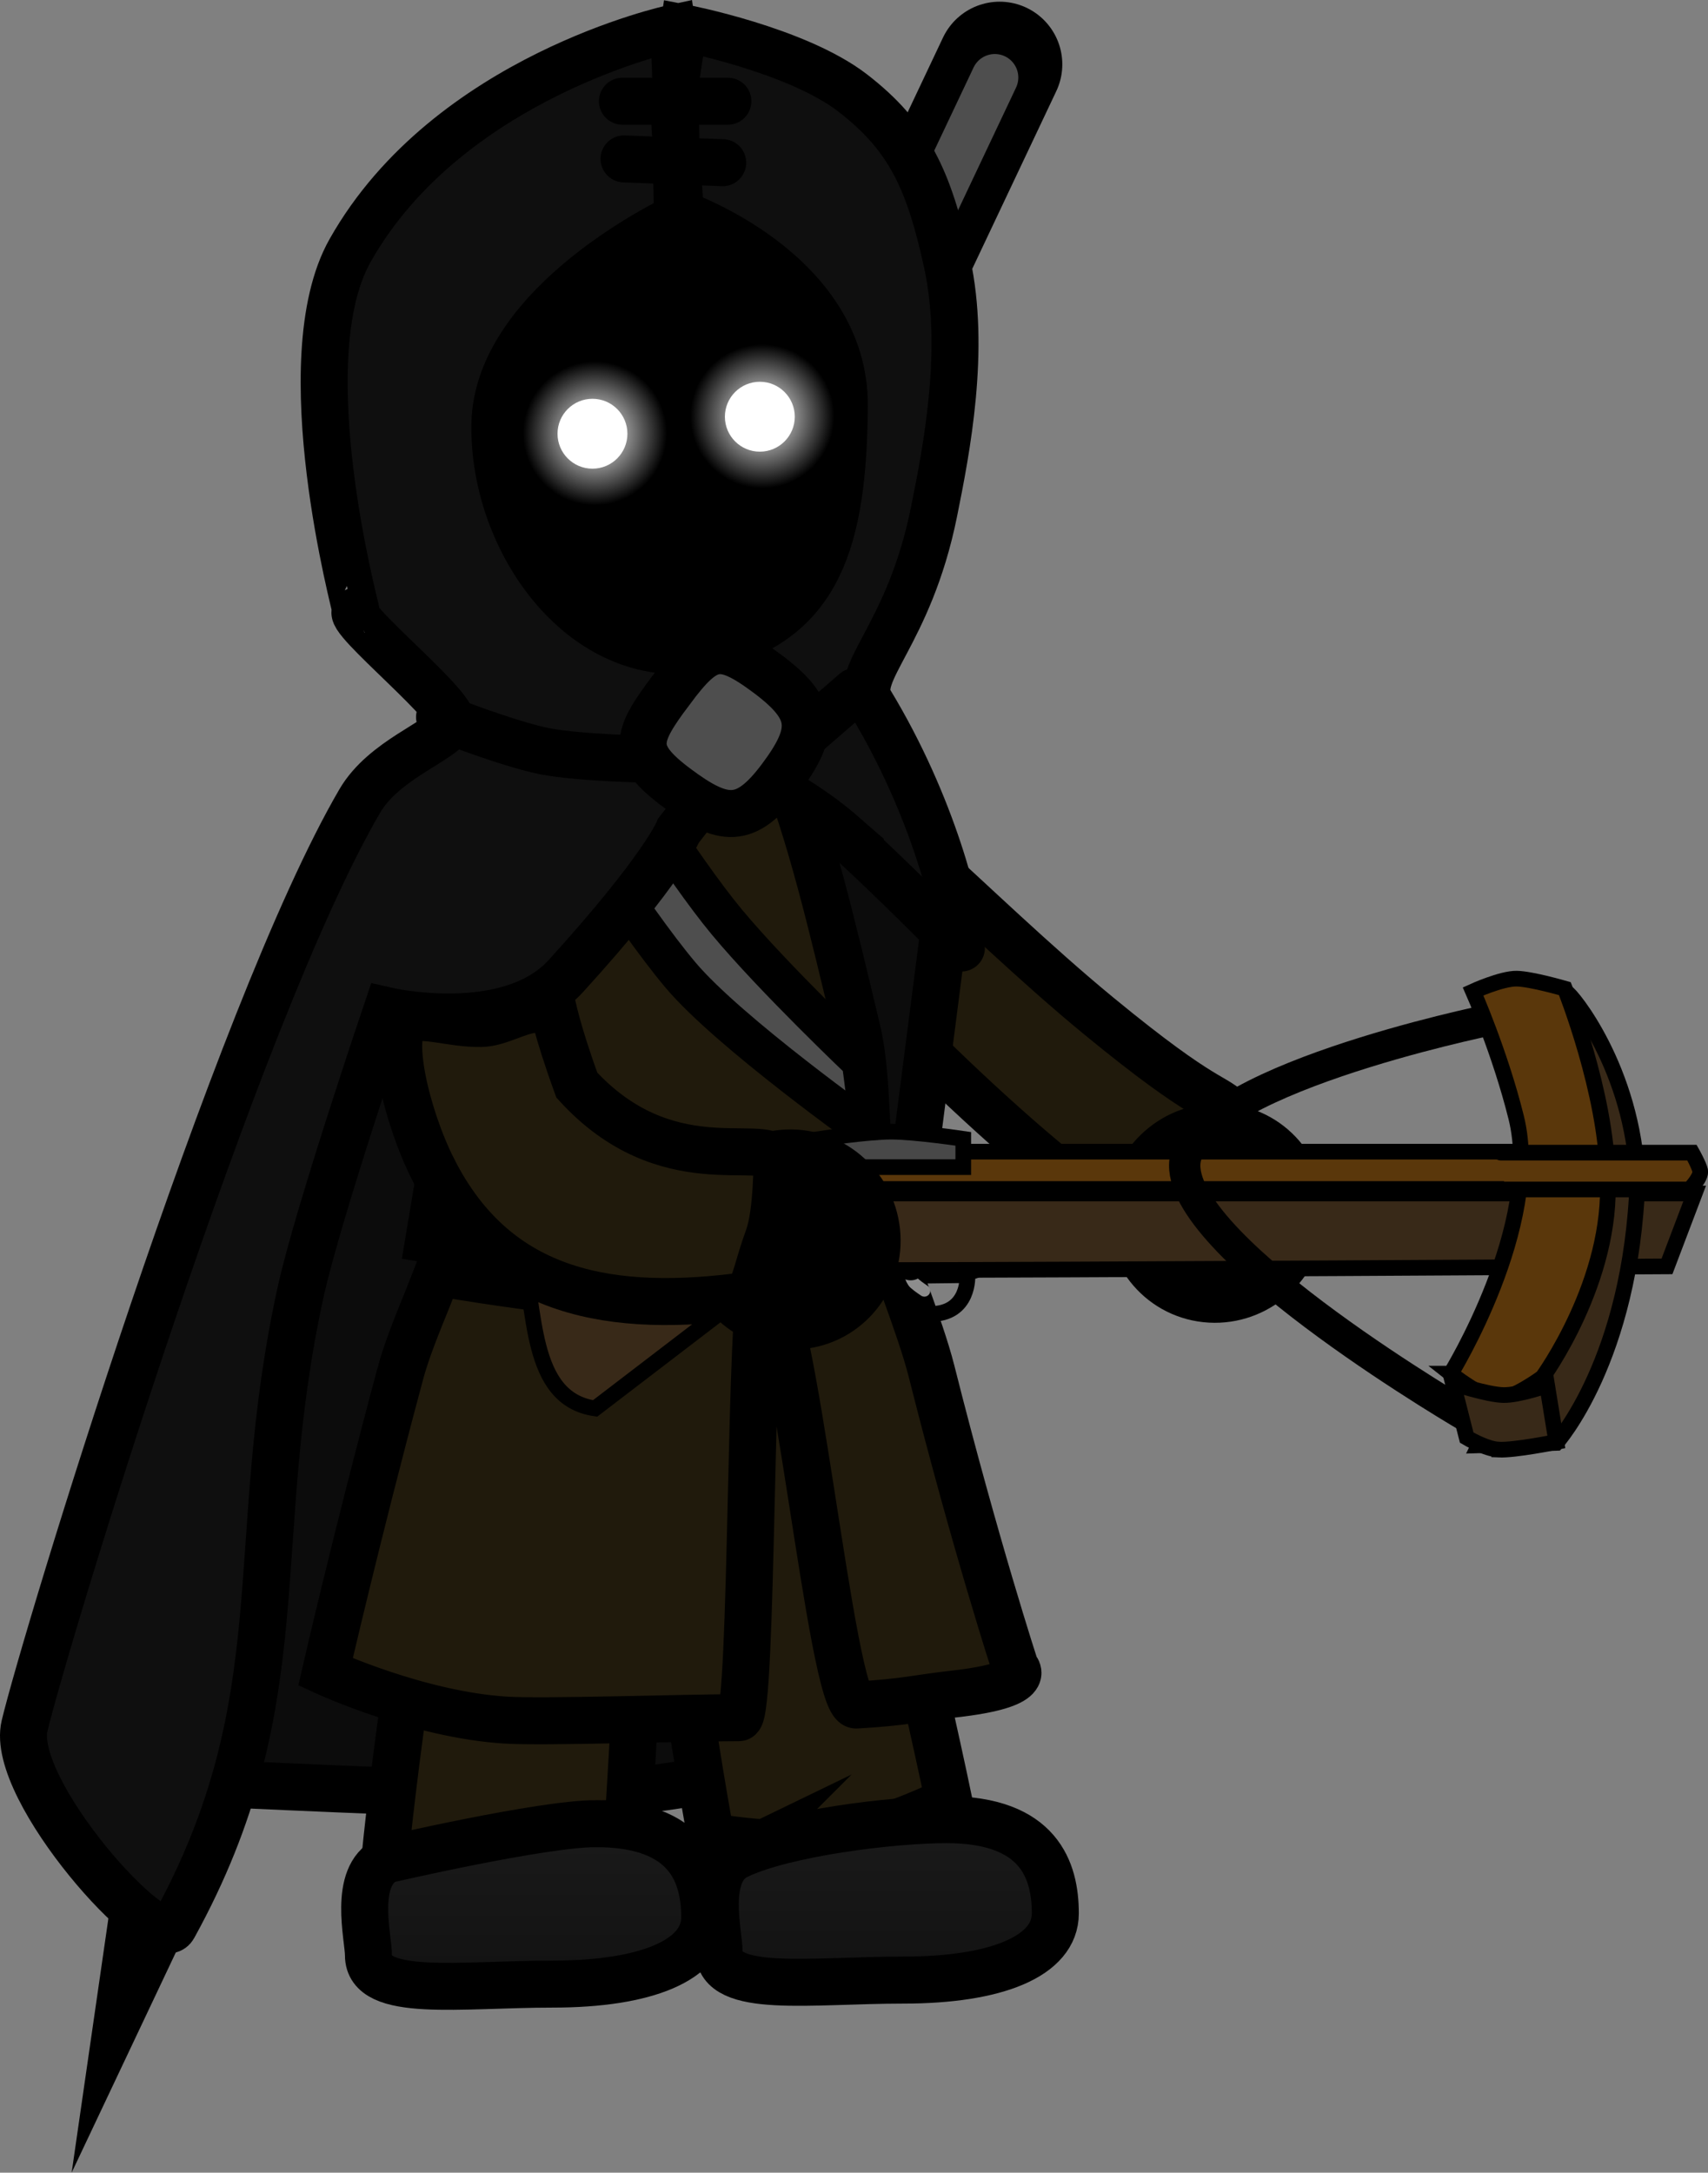 <svg version="1.1" xmlns="http://www.w3.org/2000/svg" xmlns:xlink="http://www.w3.org/1999/xlink" width="54.515" height="69.333" viewBox="0,0,54.515,69.333"><rect x="0" y="0" width="54.515" height="69.333" fill="#808080" stroke="none"/><defs><linearGradient x1="247.015" y1="189.444" x2="247.015" y2="194.635" gradientUnits="userSpaceOnUse" id="color-1"><stop offset="0" stop-color="#1a1a1a"/><stop offset="1" stop-color="#121212"/></linearGradient><linearGradient x1="235.824" y1="189.572" x2="235.824" y2="194.763" gradientUnits="userSpaceOnUse" id="color-2"><stop offset="0" stop-color="#1a1a1a"/><stop offset="1" stop-color="#121212"/></linearGradient><radialGradient cx="243.088" cy="144.661" r="2.299" gradientUnits="userSpaceOnUse" id="color-3"><stop offset="0" stop-color="#ffffff"/><stop offset="1" stop-color="#ffffff" stop-opacity="0"/></radialGradient><radialGradient cx="237.746" cy="145.205" r="2.299" gradientUnits="userSpaceOnUse" id="color-4"><stop offset="0" stop-color="#ffffff"/><stop offset="1" stop-color="#ffffff" stop-opacity="0"/></radialGradient></defs><g transform="translate(-218.758,-131.377)"><g data-paper-data="{&quot;isPaintingLayer&quot;:true}" fill-rule="nonzero" stroke-linejoin="miter" stroke-miterlimit="10" stroke-dasharray="" stroke-dashoffset="0" style="mix-blend-mode: normal"><g fill="none" stroke-linecap="round"><path d="M250.664,133.431l-25.736,54.394l1.614,-11.165l3.703,-0.431" stroke="#000000" stroke-width="4"/><path d="M250.51,133.851l-25.736,54.394l1.614,-11.165l3.703,-0.431" stroke="#4e4e4e" stroke-width="1.5"/></g><path d="M246.856,145.737c0,4.184 -2.907,7.575 -6.493,7.575c-3.586,0 -6.493,-3.392 -6.493,-7.575c0,-4.184 2.907,-7.575 6.493,-7.575c3.586,0 6.493,3.392 6.493,7.575z" fill="#000000" stroke="#000000" stroke-width="0" stroke-linecap="butt"/><path d="M244.883,156.585c0.57,-0.896 4.912,3.896 8.93,7.201c3.5,2.879 3.687,2.502 4.267,3.123c0.383,0.41 -0.169,0.967 -1.306,1.991c-1.242,1.118 -1.87,1.125 -2.228,1.186c-0.722,0.123 -7.85,-6.16 -10.693,-10.145c-1.282,-1.797 0.854,-3.08 1.029,-3.356z" data-paper-data="{&quot;index&quot;:null}" fill="#201a0c" stroke="#000000" stroke-width="1.5" stroke-linecap="butt"/><path d="M220.281,186.225l9.964,-25.283c0,0 12.474,-4.075 15.882,-4.037c1.574,0.018 2.747,4.261 2.747,4.261l-3.343,25.982c0,0 -5.03,1.705 -10.266,1.532c-5.305,-0.175 -10.764,-0.445 -10.764,-0.445z" fill="#0c0c0c" stroke="#000000" stroke-width="1.5" stroke-linecap="butt"/><path d="M239.96,172.134c0.271,-1.628 3.254,-1.053 3.647,-1.119c1.666,-0.28 5.434,17.827 5.434,17.827c0,0 -2.013,0.998 -3.678,1.277c-1.666,0.28 -3.915,-0.135 -3.915,-0.135c0,0 -2.366,-12.577 -1.487,-17.85z" data-paper-data="{&quot;index&quot;:null}" fill="#201a0c" stroke="#000000" stroke-width="1.5" stroke-linecap="butt"/><path d="M242.287,190.595c1.518,-0.73 4.957,-1.151 6.682,-1.151c2.963,0 3.472,1.628 3.472,2.993c0,1.366 -1.883,2.127 -4.847,2.127c-2.963,0 -5.885,0.45 -5.885,-0.916c0,-0.571 -0.512,-2.528 0.578,-3.053z" data-paper-data="{&quot;index&quot;:null}" fill="url(#color-1)" stroke="#000000" stroke-width="1.5" stroke-linecap="butt"/><path d="M234.594,173.105c0.714,-1.488 3.419,-0.104 3.814,-0.058c1.678,0.196 0.25,18.635 0.25,18.635c0,0 -2.211,0.397 -3.889,0.202c-1.678,-0.196 -3.723,-1.22 -3.723,-1.22c0,0 1.233,-12.738 3.547,-17.558z" data-paper-data="{&quot;index&quot;:null}" fill="#201a0c" stroke="#000000" stroke-width="1.5" stroke-linecap="butt"/><path d="M237.778,189.572c2.963,0 3.472,1.628 3.472,2.993c0,1.366 -1.883,2.127 -4.847,2.127c-2.963,0 -5.885,0.45 -5.885,-0.916c0,-0.571 -0.512,-2.528 0.578,-3.053c0,0 4.957,-1.151 6.682,-1.151z" data-paper-data="{&quot;index&quot;:null}" fill="url(#color-2)" stroke="#000000" stroke-width="1.5" stroke-linecap="butt"/><path d="M231.525,175.245c0.427,-1.593 1.366,-3.274 1.728,-4.945c0.406,-1.873 -0.005,-4.05 0.37,-5.903c1.357,-6.707 2.781,-12.583 6.21,-12.583c3.373,0 4.705,5.827 6.282,12.437c0.407,1.707 0.18,3.986 0.659,5.71c0.429,1.545 1.352,3.728 1.719,5.184c1.393,5.528 2.676,9.456 2.676,9.456c0,0 0.689,0.538 -1.976,0.836c-1.163,0.13 -1.538,0.26 -3.104,0.35c-0.801,0.046 -2.034,-13.454 -2.98,-13.437c-0.429,0.008 -0.311,13.841 -0.77,13.841c-1.808,0 -6.212,0.153 -7.436,0.077c-2.794,-0.171 -5.755,-1.538 -5.755,-1.538c0,0 0.98,-4.277 2.378,-9.485z" fill="#201a0c" stroke="#000000" stroke-width="1.5" stroke-linecap="butt"/><path d="M246.275,139.351c0.008,-0.971 0.802,-1.752 1.773,-1.744c0.971,0.008 1.752,0.802 1.744,1.773c-0.008,0.971 -0.802,1.752 -1.773,1.744c-0.971,-0.008 -1.752,-0.802 -1.744,-1.773z" fill="#000000" stroke="none" stroke-width="0.5" stroke-linecap="butt"/><path d="M236.233,156.389l1.974,-1.021c0,0 2.33,3.726 3.748,5.43c1.506,1.811 4.296,4.459 4.296,4.459l0.297,2.285c0,0 -4.518,-3.209 -6.071,-5.051c-1.579,-1.872 -4.244,-6.102 -4.244,-6.102z" fill="#4e4e4e" stroke="#000000" stroke-width="1.25" stroke-linecap="butt"/><path d="M232.571,171.708l0.478,-2.863c0,0 4.355,0.781 6.571,0.781c2.355,0 7.168,-0.781 7.168,-0.781l0.358,2.733c0,0 -4.761,0.954 -7.171,0.975c-2.449,0.022 -7.405,-0.845 -7.405,-0.845z" fill="#141008" stroke="#000000" stroke-width="2" stroke-linecap="butt"/><path d="M245.644,157.988c-1.48,-1.292 -3.582,-2.236 -3.582,-2.236l-1.647,2.13c0,0 -0.479,1.214 -3.59,4.635c-1.831,2.013 -5.725,1.114 -5.725,1.114c0,0 -2.198,6.489 -2.738,8.937c-1.785,8.088 -0.065,13.044 -4.065,20.296c-0.497,0.9 -5.242,-4.371 -4.754,-6.415c0.664,-2.778 6.715,-22.68 10.694,-29.505c0.772,-1.324 2.559,-1.887 2.908,-2.46c0.442,-0.345 -3.464,-3.447 -3.026,-3.613c0.021,-0.008 -2.161,-7.998 -0.189,-11.496c3.134,-5.558 10.286,-7.094 10.286,-7.094c0,0 0.131,0.925 0.107,2.116c-0.021,1.06 0.064,3.916 0.064,3.916c0,0 -5.781,2.69 -5.834,6.619c-0.053,3.929 3.087,8.069 7.018,7.055c3.3,-0.851 4.108,-3.343 4.136,-7.656c0.029,-4.313 -5.234,-6.134 -5.234,-6.134l-0.228,-3.728l0.332,-2.2c0,0 3.606,0.692 5.399,2.077c1.793,1.385 2.434,2.775 3.011,5.418c0.603,2.761 -0.011,5.935 -0.419,7.953c-0.798,3.947 -2.601,5.129 -2.032,6.069c2.011,3.323 2.812,6.646 2.907,7.843c0.005,0.061 -2.321,-2.348 -3.801,-3.64z" fill="#0f0f0f" stroke="#000000" stroke-width="1.5" stroke-linecap="butt"/><path d="M241.825,136.569l-3.149,-0.121" fill="none" stroke="#000000" stroke-width="1.5" stroke-linecap="round"/><path d="M238.624,134.607h3.366" fill="none" stroke="#000000" stroke-width="1.5" stroke-linecap="round"/><path d="M260.291,170.384c-0.186,1.51 -1.552,2.602 -3.051,2.439c-1.499,-0.163 -2.564,-1.519 -2.378,-3.029c0.186,-1.51 1.552,-2.602 3.051,-2.439c1.499,0.163 2.564,1.519 2.378,3.029z" fill="#000000" stroke="#000000" stroke-width="1.5" stroke-linecap="butt"/><g><path d="M249.636,172.069c0,0 0.083,1.253 -1.198,1.238c-1.201,-0.014 -1.196,-1.21 -1.196,-1.21z" fill="none" stroke="#000000" stroke-width="0.5" stroke-linecap="butt"/><path d="M248.262,172.567c0,0 -0.19,-0.124 -0.315,-0.234c-0.122,-0.108 -0.181,-0.42 -0.181,-0.42" fill="none" stroke="#8d8d8d" stroke-width="0.375" stroke-linecap="round"/><path d="M265.953,171.497l-2.302,-1.967" fill="none" stroke="#000000" stroke-width="1" stroke-linecap="round"/><path d="M247.824,171.734l-2.606,-2.227" fill="none" stroke="#000000" stroke-width="1" stroke-linecap="round"/><path d="M247.152,169.445l2.63,2.248" fill="none" stroke="#000000" stroke-width="1" stroke-linecap="round"/><path d="M262.082,169.519l2.356,2.014" fill="none" stroke="#000000" stroke-width="1" stroke-linecap="round"/><path d="M237.752,176.322c-2.156,-0.312 -1.859,-3.269 -2.365,-4.981c3.34,-0.761 3.141,-1.28 5.656,-0.787c1.281,0.251 2.688,-1.091 2.688,-1.091h29.116l-0.883,2.326c0,0 -19.611,0.119 -25.764,0.119c-0.457,0 -0.294,2.021 -1.227,2.021c-1.04,0 -2.096,-1.529 -2.096,-1.529z" fill="#382918" stroke="#000000" stroke-width="0.5" stroke-linecap="butt"/><path d="M240.458,170.304c-0.396,-0.045 -0.486,-0.214 -1.167,-0.073c-1.449,0.301 -3.978,0.993 -3.908,0.904c0.121,-0.155 0.803,-1.29 0.842,-1.307c0.845,-0.371 2.643,-0.6 3.407,-0.855c0.151,-0.051 0.695,-0.074 1.089,0.082c0.444,0.176 0.808,0.16 1.057,0.167c0.389,0.012 0.722,-0.288 0.971,-0.45c0.588,-0.381 1.684,-0.644 1.684,-0.644h25.021l-0.76,1.191c0,0 -21.425,0 -24.767,0c-0.348,0 -0.711,0.449 -1.206,0.702c-0.584,0.298 -1.29,0.444 -1.29,0.444c0,0 -0.537,-0.112 -0.973,-0.161z" fill="#5a370b" stroke="#000000" stroke-width="0.5" stroke-linecap="butt"/><path d="M265.724,176.659c0,0 -9.199,-5.332 -9.153,-8.107c0.044,-2.645 9.674,-4.616 9.674,-4.616" fill="none" stroke="#000000" stroke-width="1" stroke-linecap="round"/><path d="M265.96,177.499c0,0 2.785,-5.671 1.864,-9.659c-0.563,-2.438 -1.843,-4.562 -1.843,-4.562c0,0 2.76,-0.219 2.793,-0.217c0.106,0.007 2.113,2.412 2.249,5.99c-0.201,5.728 -2.591,8.37 -2.591,8.37z" fill="#382918" stroke="#000000" stroke-width="0.5" stroke-linecap="butt"/><path d="M265.063,175.211c0,0 2.936,-4.758 2.088,-8.172c-0.518,-2.087 -1.376,-4.025 -1.376,-4.025c0,0 0.906,-0.413 1.388,-0.407c0.465,0.006 1.541,0.319 1.541,0.319c0,0 1.328,3.327 1.363,6.012c0.184,3.298 -2.076,6.392 -2.076,6.392c0,0 -0.967,0.71 -1.435,0.691c-0.506,-0.021 -1.494,-0.81 -1.494,-0.81z" fill="#5a370b" stroke="#000000" stroke-width="0.5" stroke-linecap="butt"/><path d="M266.588,177.636c-0.41,-0.02 -1.017,-0.383 -1.017,-0.383l-0.44,-1.733c0,0 1.093,0.364 1.611,0.375c0.482,0.011 1.397,-0.308 1.397,-0.308l0.293,1.805c0,0 -1.326,0.27 -1.844,0.245z" fill="#382918" stroke="#000000" stroke-width="0.5" stroke-linecap="round"/><path d="M266.657,168.159h6.104c0,0 0.225,0.399 0.262,0.576c0.044,0.209 -0.339,0.6 -0.339,0.6h-5.89" fill="#5a370b" stroke="#000000" stroke-width="0.5" stroke-linecap="round"/><path d="M244.936,167.719c0,0 1.507,-0.229 2.265,-0.229c0.764,0 2.302,0.229 2.302,0.229v0.903c0,0 -1.656,0 -2.442,0c-0.733,0 -2.125,0 -2.125,0z" fill="#484848" stroke="#000000" stroke-width="0.5" stroke-linecap="butt"/></g><path d="M246.738,170.675c0.16,1.519 -0.928,2.865 -2.43,3.006c-1.502,0.141 -2.849,-0.976 -3.01,-2.495c-0.16,-1.519 0.928,-2.865 2.43,-3.006c1.502,-0.141 2.849,0.976 3.01,2.495z" fill="#000000" stroke="#000000" stroke-width="1.5" stroke-linecap="butt"/><path d="M232.592,168.713c-0.882,-1.737 -1.491,-4.438 -0.83,-4.778c0.487,-0.25 1.38,0.118 2.35,0.103c0.563,-0.009 1.153,-0.407 1.705,-0.454c0.918,-0.447 0.022,-1.238 1.352,2.421c2.84,3.111 5.927,1.649 6.388,2.376c0,0 0.011,1.7 -0.275,2.482c-0.334,0.912 -0.405,1.47 -0.661,1.853c-4.285,0.585 -7.985,0.021 -10.029,-4.004z" fill="#201a0c" stroke="#000000" stroke-width="1.5" stroke-linecap="butt"/><path d="M239.686,155.612c0,0 -2.402,-0.039 -3.545,-0.263c-1.156,-0.227 -3.354,-1.09 -3.354,-1.09" fill="none" stroke="#000000" stroke-width="1.5" stroke-linecap="round"/><path d="M246.044,153.448l-2.029,1.759" fill="none" stroke="#000000" stroke-width="1.5" stroke-linecap="round"/><path d="M240.187,153.387c1.119,-1.497 1.576,-1.621 3.073,-0.503c1.497,1.119 1.54,1.821 0.421,3.318c-1.119,1.497 -1.837,1.426 -3.334,0.307c-1.497,-1.119 -1.279,-1.626 -0.16,-3.123z" fill="#4e4e4e" stroke="#000000" stroke-width="1.5" stroke-linecap="butt"/><g stroke="none" stroke-width="0" stroke-linecap="butt"><path d="M241.895,144.675c0,-0.616 0.499,-1.115 1.115,-1.115c0.616,0 1.115,0.499 1.115,1.115c0,0.616 -0.499,1.115 -1.115,1.115c-0.616,0 -1.115,-0.499 -1.115,-1.115z" fill="#ffffff"/><path d="M240.788,144.661c0,-1.27 1.029,-2.299 2.299,-2.299c1.27,0 2.299,1.029 2.299,2.299c0,1.27 -1.029,2.299 -2.299,2.299c-1.27,0 -2.299,-1.029 -2.299,-2.299z" fill="url(#color-3)"/></g><g stroke="none" stroke-width="0" stroke-linecap="butt"><path d="M236.553,145.218c0,-0.616 0.499,-1.115 1.115,-1.115c0.616,0 1.115,0.499 1.115,1.115c0,0.616 -0.499,1.115 -1.115,1.115c-0.616,0 -1.115,-0.499 -1.115,-1.115z" fill="#ffffff"/><path d="M235.447,145.205c0,-1.27 1.029,-2.299 2.299,-2.299c1.27,0 2.299,1.029 2.299,2.299c0,1.27 -1.029,2.299 -2.299,2.299c-1.27,0 -2.299,-1.029 -2.299,-2.299z" fill="url(#color-4)"/></g></g></g></svg>